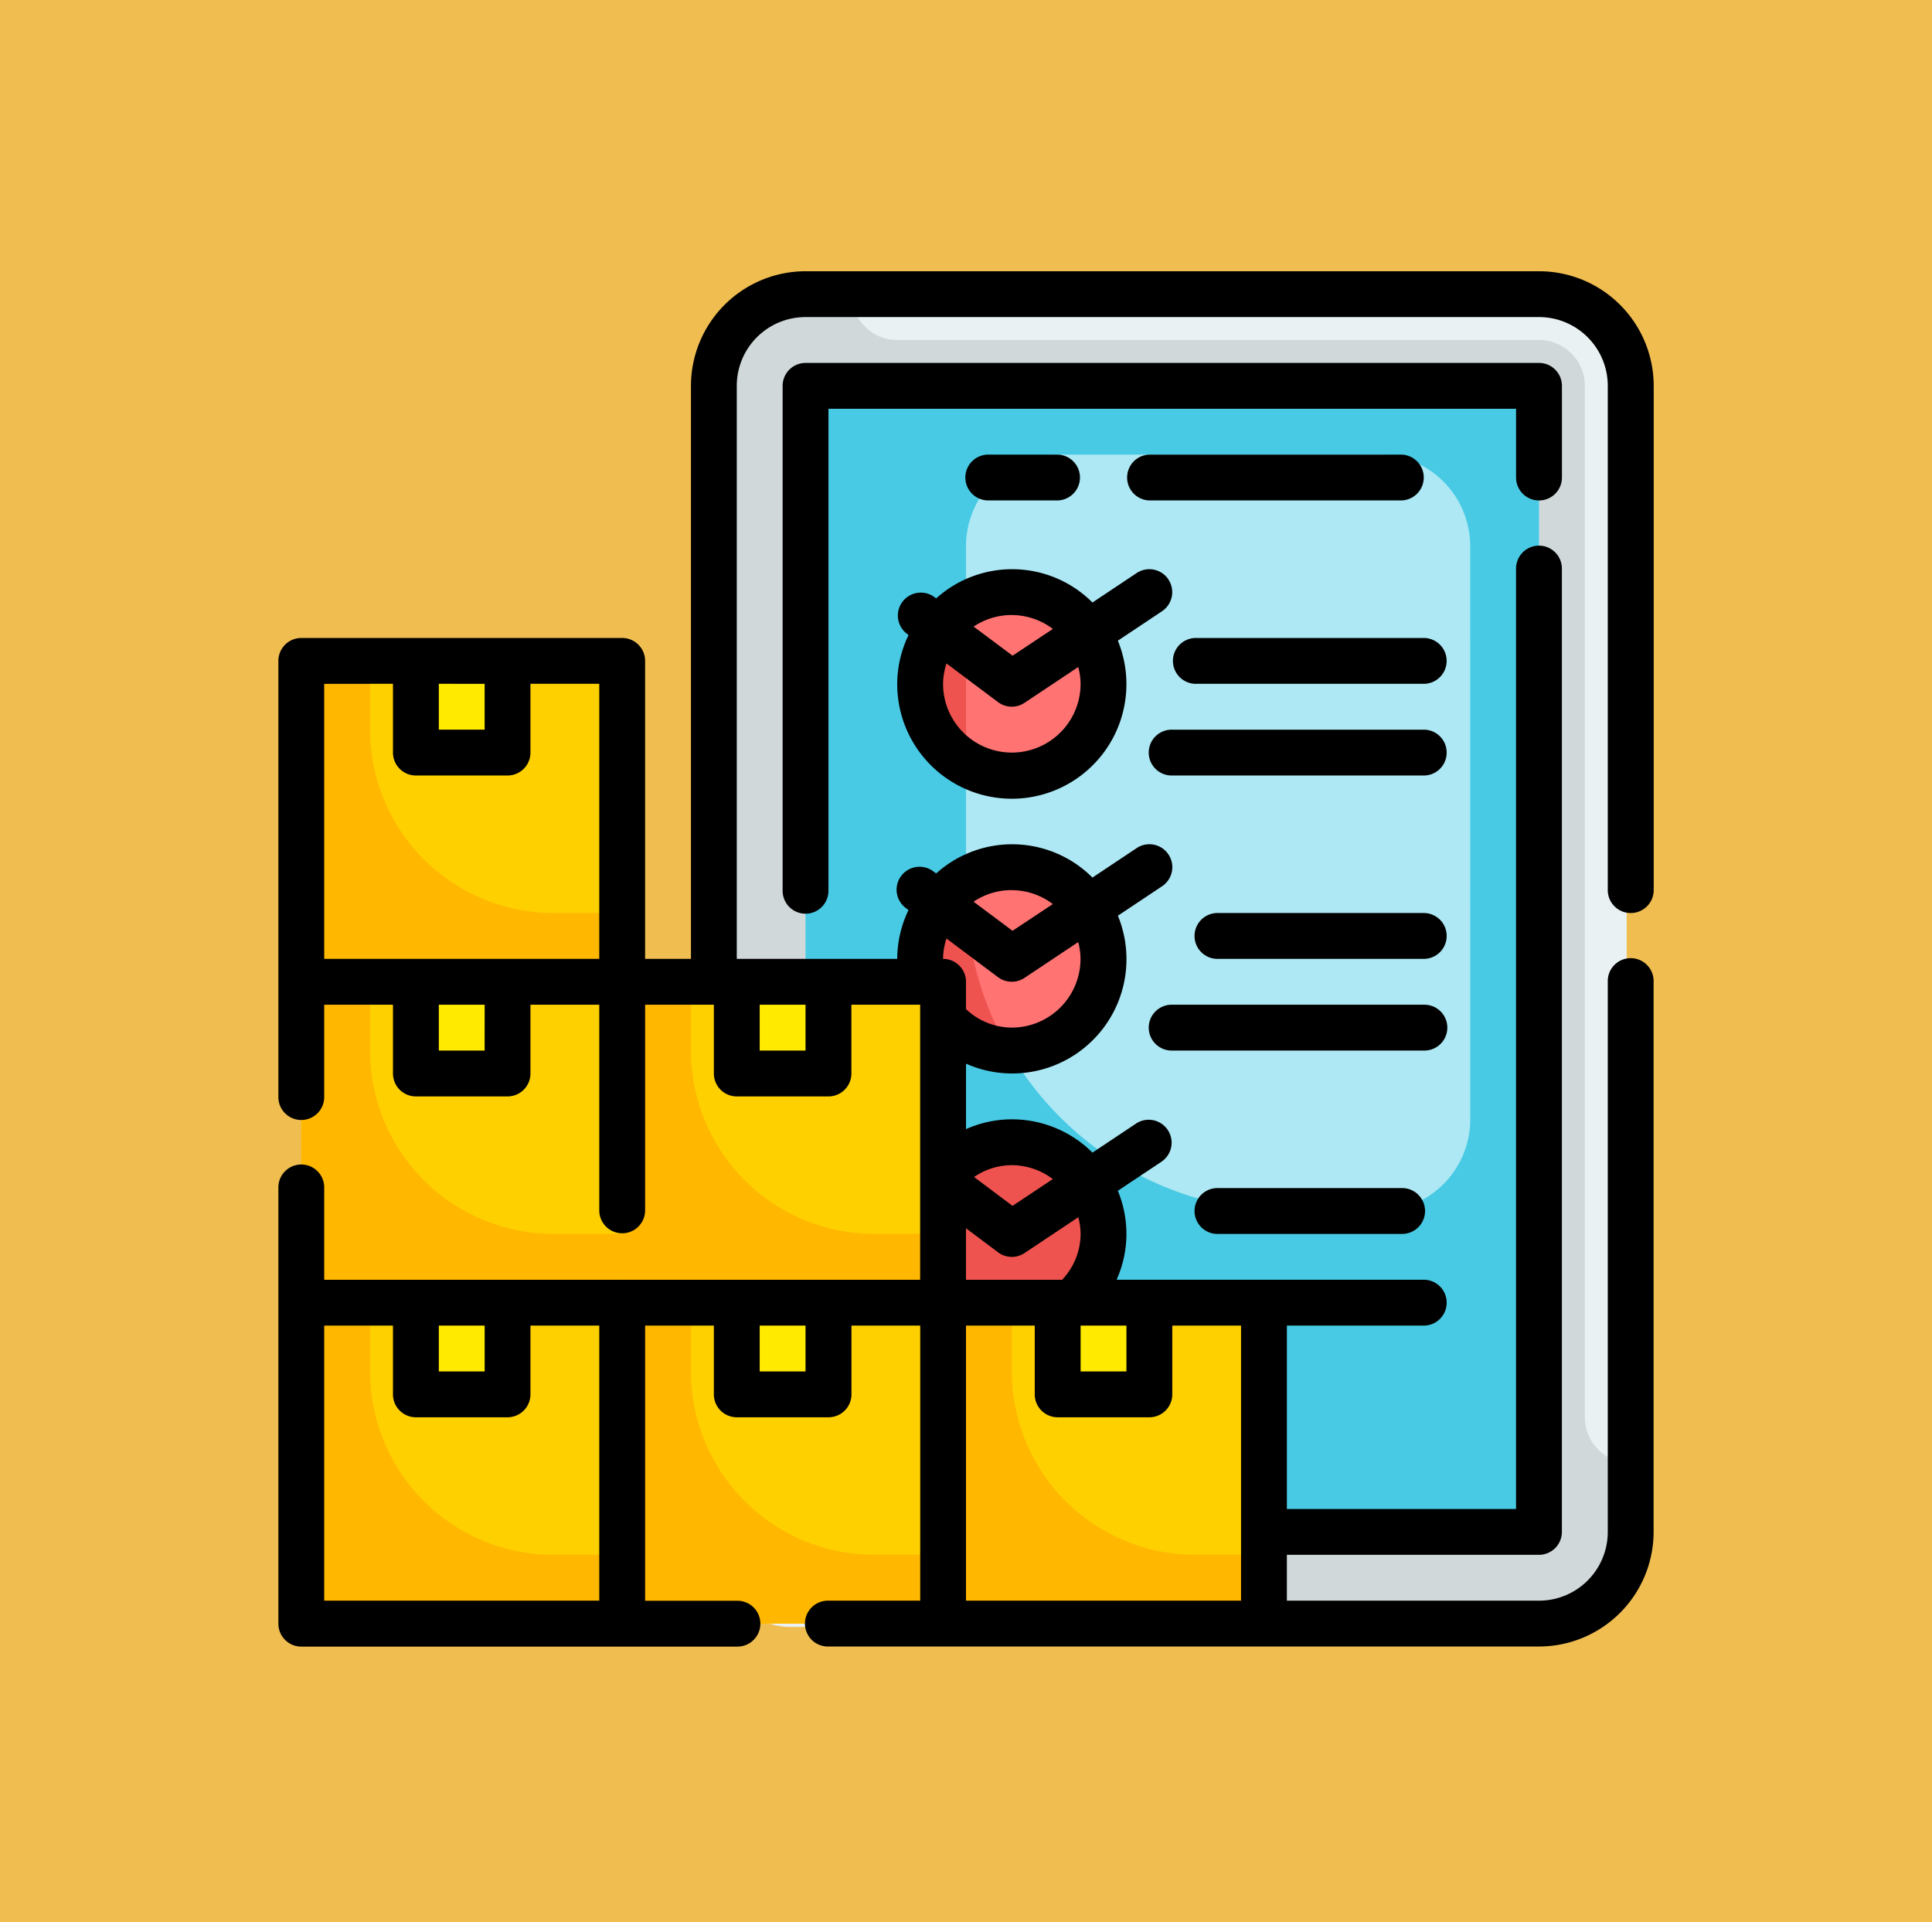 <svg xmlns="http://www.w3.org/2000/svg" width="105" height="104.465" viewBox="0 0 105 104.465">
  <g id="Grupo_1009738" data-name="Grupo 1009738" transform="translate(-180 -8058.451)">
    <path id="Trazado_663291" data-name="Trazado 663291" d="M0,0H105V104.465H0Z" transform="translate(180 8058.451)" fill="#f0bd51"/>
    <g id="Fill_Outline" data-name="Fill Outline" transform="translate(195.129 8073.192)">
      <g id="Color" transform="translate(1.246 1.12)">
        <rect id="Rectángulo_311202" data-name="Rectángulo 311202" width="49.491" height="72.557" rx="4" transform="translate(22.541)" fill="#e9f1f2"/>
        <path id="Trazado_663622" data-name="Trazado 663622" d="M70.827,66.53v3.737a4.983,4.983,0,0,1-4.983,4.983H25.983A4.983,4.983,0,0,1,21,70.267V7.983A4.983,4.983,0,0,1,25.983,3h2.491a2.435,2.435,0,0,0,.735,1.756,2.435,2.435,0,0,0,1.756.735H65.845a2.5,2.5,0,0,1,2.491,2.491V64.038A2.5,2.5,0,0,0,70.827,66.53Z" transform="translate(1.422 -2.874)" fill="#d0d8da"/>
        <path id="Trazado_663623" data-name="Trazado 663623" d="M25,7H64.862V69.284H25Z" transform="translate(2.405 -1.891)" fill="#ade8f4"/>
        <path id="Trazado_663624" data-name="Trazado 663624" d="M25,7V69.284H64.862V7ZM61.125,46.862a4.983,4.983,0,0,1-4.983,4.983H51.159a17.44,17.44,0,0,1-17.44-17.44V15.72A4.983,4.983,0,0,1,38.7,10.737h17.44a4.983,4.983,0,0,1,4.983,4.983Z" transform="translate(2.405 -1.891)" fill="#48cae4"/>
        <ellipse id="Elipse_7787" data-name="Elipse 7787" cx="5.039" cy="4.927" rx="5.039" ry="4.927" transform="translate(33.514 16.348)" fill="#ff7373"/>
        <ellipse id="Elipse_7788" data-name="Elipse 7788" cx="5.039" cy="4.927" rx="5.039" ry="4.927" transform="translate(33.514 31.352)" fill="#ff7373"/>
        <g id="Grupo_987664" data-name="Grupo 987664" transform="translate(33.514 16.993)">
          <circle id="Elipse_7789" data-name="Elipse 7789" cx="5.039" cy="5.039" r="5.039" transform="translate(0 29.139)" fill="#ef5350"/>
          <path id="Trazado_663625" data-name="Trazado 663625" d="M32.491,16.54v8.62a4.974,4.974,0,0,1,0-8.62Z" transform="translate(-29.881 -16.54)" fill="#ef5350"/>
          <path id="Trazado_663626" data-name="Trazado 663626" d="M34.833,37.82a4.973,4.973,0,0,1-2.342-9.28v.573a17.246,17.246,0,0,0,2.342,8.707Z" transform="translate(-29.881 -13.592)" fill="#ef5350"/>
        </g>
        <path id="Trazado_663627" data-name="Trazado 663627" d="M3,19H20.44V36.44H3Z" transform="translate(-3 1.057)" fill="#ffd000"/>
        <path id="Trazado_663628" data-name="Trazado 663628" d="M8,19h4.983v4.983H8Z" transform="translate(-1.772 1.057)" fill="#ffea00"/>
        <path id="Trazado_663629" data-name="Trazado 663629" d="M20.44,32.7V36.44H3V19H6.737v3.737A9.965,9.965,0,0,0,16.7,32.7Z" transform="translate(-3 1.057)" fill="#ffb700"/>
        <path id="Trazado_663630" data-name="Trazado 663630" d="M3,33H20.44V50.44H3Z" transform="translate(-3 4.496)" fill="#ffd000"/>
        <path id="Trazado_663631" data-name="Trazado 663631" d="M8,33h4.983v4.983H8Z" transform="translate(-1.772 4.496)" fill="#ffea00"/>
        <path id="Trazado_663632" data-name="Trazado 663632" d="M20.44,46.7V50.44H3V33H6.737v3.737A9.965,9.965,0,0,0,16.7,46.7Z" transform="translate(-3 4.496)" fill="#ffb700"/>
        <path id="Trazado_663633" data-name="Trazado 663633" d="M3,47H20.44V64.44H3Z" transform="translate(-3 7.936)" fill="#ffd000"/>
        <path id="Trazado_663634" data-name="Trazado 663634" d="M8,47h4.983v4.983H8Z" transform="translate(-1.772 7.936)" fill="#ffea00"/>
        <path id="Trazado_663635" data-name="Trazado 663635" d="M20.44,60.7V64.44H3V47H6.737v3.737A9.965,9.965,0,0,0,16.7,60.7Z" transform="translate(-3 7.936)" fill="#ffb700"/>
        <path id="Trazado_663636" data-name="Trazado 663636" d="M17,33H34.44V50.44H17Z" transform="translate(0.44 4.496)" fill="#ffd000"/>
        <path id="Trazado_663637" data-name="Trazado 663637" d="M22,33h4.983v4.983H22Z" transform="translate(1.668 4.496)" fill="#ffea00"/>
        <path id="Trazado_663638" data-name="Trazado 663638" d="M34.44,46.7V50.44H17V33h3.737v3.737A9.965,9.965,0,0,0,30.7,46.7Z" transform="translate(0.44 4.496)" fill="#ffb700"/>
        <path id="Trazado_663639" data-name="Trazado 663639" d="M17,47H34.44V64.44H17Z" transform="translate(0.44 7.936)" fill="#ffd000"/>
        <path id="Trazado_663640" data-name="Trazado 663640" d="M22,47h4.983v4.983H22Z" transform="translate(1.668 7.936)" fill="#ffea00"/>
        <path id="Trazado_663641" data-name="Trazado 663641" d="M34.44,60.7V64.44H17V47h3.737v3.737A9.965,9.965,0,0,0,30.7,60.7Z" transform="translate(0.44 7.936)" fill="#ffb700"/>
        <path id="Trazado_663642" data-name="Trazado 663642" d="M31,47H48.44V64.44H31Z" transform="translate(3.879 7.936)" fill="#ffd000"/>
        <path id="Trazado_663643" data-name="Trazado 663643" d="M36,47h4.983v4.983H36Z" transform="translate(5.108 7.936)" fill="#ffea00"/>
        <path id="Trazado_663644" data-name="Trazado 663644" d="M48.44,60.7V64.44H31V47h3.737v3.737A9.965,9.965,0,0,0,44.7,60.7Z" transform="translate(3.879 7.936)" fill="#ffb700"/>
      </g>
      <g id="Outline_copy" data-name="Outline copy" transform="translate(0 0)">
        <path id="Trazado_663645" data-name="Trazado 663645" d="M75.5,36.879a1.246,1.246,0,0,0,1.246-1.246V8.228A6.236,6.236,0,0,0,70.513,2H30.651a6.236,6.236,0,0,0-6.228,6.228V39.37H21.931V23.177a1.246,1.246,0,0,0-1.246-1.246H3.246A1.246,1.246,0,0,0,2,23.177V46.845a1.246,1.246,0,1,0,2.491,0V41.862H8.228V45.6a1.246,1.246,0,0,0,1.246,1.246h4.983A1.246,1.246,0,0,0,15.7,45.6V41.862H19.44V53.073a1.246,1.246,0,0,0,2.491,0V41.862h3.737V45.6a1.246,1.246,0,0,0,1.246,1.246H31.9A1.246,1.246,0,0,0,33.142,45.6V41.862h3.737V56.81H4.491V51.827a1.246,1.246,0,1,0-2.491,0V75.5a1.246,1.246,0,0,0,1.246,1.246H26.914a1.246,1.246,0,1,0,0-2.491H21.931V59.3h3.737v3.737a1.246,1.246,0,0,0,1.246,1.246H31.9a1.246,1.246,0,0,0,1.246-1.246V59.3h3.737V74.25H31.9a1.246,1.246,0,1,0,0,2.491H70.513a6.236,6.236,0,0,0,6.228-6.228v-29.9a1.246,1.246,0,1,0-2.491,0v29.9a3.737,3.737,0,0,1-3.737,3.737H56.81V71.758h13.7a1.246,1.246,0,0,0,1.246-1.246V18.194a1.246,1.246,0,1,0-2.491,0V69.267H56.81V59.3h7.474a1.246,1.246,0,0,0,0-2.491H47.556a6.135,6.135,0,0,0,.534-2.491,6.2,6.2,0,0,0-.466-2.344l2.4-1.6A1.246,1.246,0,0,0,48.645,48.3l-2.4,1.6a6.2,6.2,0,0,0-4.382-1.81,6.135,6.135,0,0,0-2.491.534v-3.56a6.135,6.135,0,0,0,2.491.534,6.212,6.212,0,0,0,5.763-8.573l2.4-1.6a1.246,1.246,0,1,0-1.383-2.073l-2.4,1.6a6.167,6.167,0,0,0-8.494-.223l-.125-.092A1.246,1.246,0,1,0,36.13,36.63l.117.088a6.155,6.155,0,0,0-.614,2.652h-8.72V8.228a3.737,3.737,0,0,1,3.737-3.737H70.513A3.737,3.737,0,0,1,74.25,8.228V35.633A1.246,1.246,0,0,0,75.5,36.879ZM13.211,59.3v2.491H10.72V59.3Zm-8.72,0H8.228v3.737a1.246,1.246,0,0,0,1.246,1.246h4.983A1.246,1.246,0,0,0,15.7,63.038V59.3H19.44V74.25H4.491Zm26.159,2.491H28.159V59.3h2.491ZM54.319,59.3V74.25H39.37V59.3h3.737v3.737a1.246,1.246,0,0,0,1.246,1.246h4.983a1.246,1.246,0,0,0,1.246-1.246V59.3ZM48.09,61.793H45.6V59.3H48.09ZM45.6,54.319a3.644,3.644,0,0,1-1.005,2.491H39.37v-2.8l1.744,1.308a1.246,1.246,0,0,0,1.439.04l2.921-1.947A3.659,3.659,0,0,1,45.6,54.319ZM44.09,51.337,41.9,52.793l-2.09-1.567a3.624,3.624,0,0,1,2.048-.644,3.7,3.7,0,0,1,2.229.755Zm-2.229-15.7a3.7,3.7,0,0,1,2.229.755L41.9,37.845l-2.118-1.582A3.713,3.713,0,0,1,41.862,35.633ZM38.31,38.264l2.8,2.1a1.246,1.246,0,0,0,1.439.04l2.921-1.947a3.659,3.659,0,0,1,.125.911,3.737,3.737,0,0,1-3.737,3.737A3.644,3.644,0,0,1,39.37,42.1V40.616a1.246,1.246,0,0,0-1.246-1.246A3.7,3.7,0,0,1,38.31,38.264Zm-25.1-13.842v2.491H10.72V24.422Zm-8.72,0H8.228v3.737a1.246,1.246,0,0,0,1.246,1.246h4.983A1.246,1.246,0,0,0,15.7,28.159V24.422H19.44V39.37H4.491Zm8.72,19.931H10.72V41.862h2.491Zm17.44-2.491v2.491H28.159V41.862Z" transform="translate(-2 -2)"/>
        <path id="Trazado_663646" data-name="Trazado 663646" d="M65.108,13.474a1.246,1.246,0,0,0,1.246-1.246V7.246A1.246,1.246,0,0,0,65.108,6H25.246A1.246,1.246,0,0,0,24,7.246V34.651a1.246,1.246,0,1,0,2.491,0V8.491h37.37v3.737A1.246,1.246,0,0,0,65.108,13.474Z" transform="translate(3.405 -1.017)"/>
        <path id="Trazado_663647" data-name="Trazado 663647" d="M43.739,15.554a1.246,1.246,0,0,0-1.728-.345l-2.4,1.6a6.167,6.167,0,0,0-8.494-.223l-.125-.092A1.246,1.246,0,0,0,29.5,18.488l.117.088A6.155,6.155,0,0,0,29,21.228a6.228,6.228,0,1,0,11.991-2.344l2.4-1.6a1.246,1.246,0,0,0,.345-1.728Zm-8.51,1.937a3.7,3.7,0,0,1,2.229.755L35.271,19.7l-2.118-1.582a3.713,3.713,0,0,1,2.075-.629Zm3.737,3.737a3.737,3.737,0,0,1-7.474,0,3.7,3.7,0,0,1,.186-1.106l2.8,2.1a1.246,1.246,0,0,0,1.439.04l2.921-1.947A3.659,3.659,0,0,1,38.966,21.228Z" transform="translate(4.633 1.194)"/>
        <path id="Trazado_663648" data-name="Trazado 663648" d="M54.948,22h-13.7a1.246,1.246,0,1,0,0,2.491h13.7a1.246,1.246,0,0,0,0-2.491Z" transform="translate(7.336 2.914)"/>
        <path id="Trazado_663649" data-name="Trazado 663649" d="M56.194,35.246A1.246,1.246,0,0,0,54.948,34h-13.7a1.246,1.246,0,1,0,0,2.491h13.7A1.246,1.246,0,0,0,56.194,35.246Z" transform="translate(7.336 5.862)"/>
        <path id="Trazado_663650" data-name="Trazado 663650" d="M54.7,18H42.246a1.246,1.246,0,0,0,0,2.491H54.7A1.246,1.246,0,0,0,54.7,18Z" transform="translate(7.582 1.931)"/>
        <path id="Trazado_663651" data-name="Trazado 663651" d="M54.457,30H43.246a1.246,1.246,0,1,0,0,2.491H54.457a1.246,1.246,0,0,0,0-2.491Z" transform="translate(7.827 4.879)"/>
        <path id="Trazado_663652" data-name="Trazado 663652" d="M43.246,42a1.246,1.246,0,1,0,0,2.491h9.965a1.246,1.246,0,1,0,0-2.491Z" transform="translate(7.827 7.827)"/>
        <path id="Trazado_663653" data-name="Trazado 663653" d="M53.948,12.491a1.246,1.246,0,0,0,0-2.491h-13.7a1.246,1.246,0,0,0,0,2.491Z" transform="translate(7.09 -0.035)"/>
        <path id="Trazado_663654" data-name="Trazado 663654" d="M36.983,12.491a1.246,1.246,0,0,0,0-2.491H33.246a1.246,1.246,0,1,0,0,2.491Z" transform="translate(5.371 -0.035)"/>
      </g>
    </g>
  </g>
</svg>
